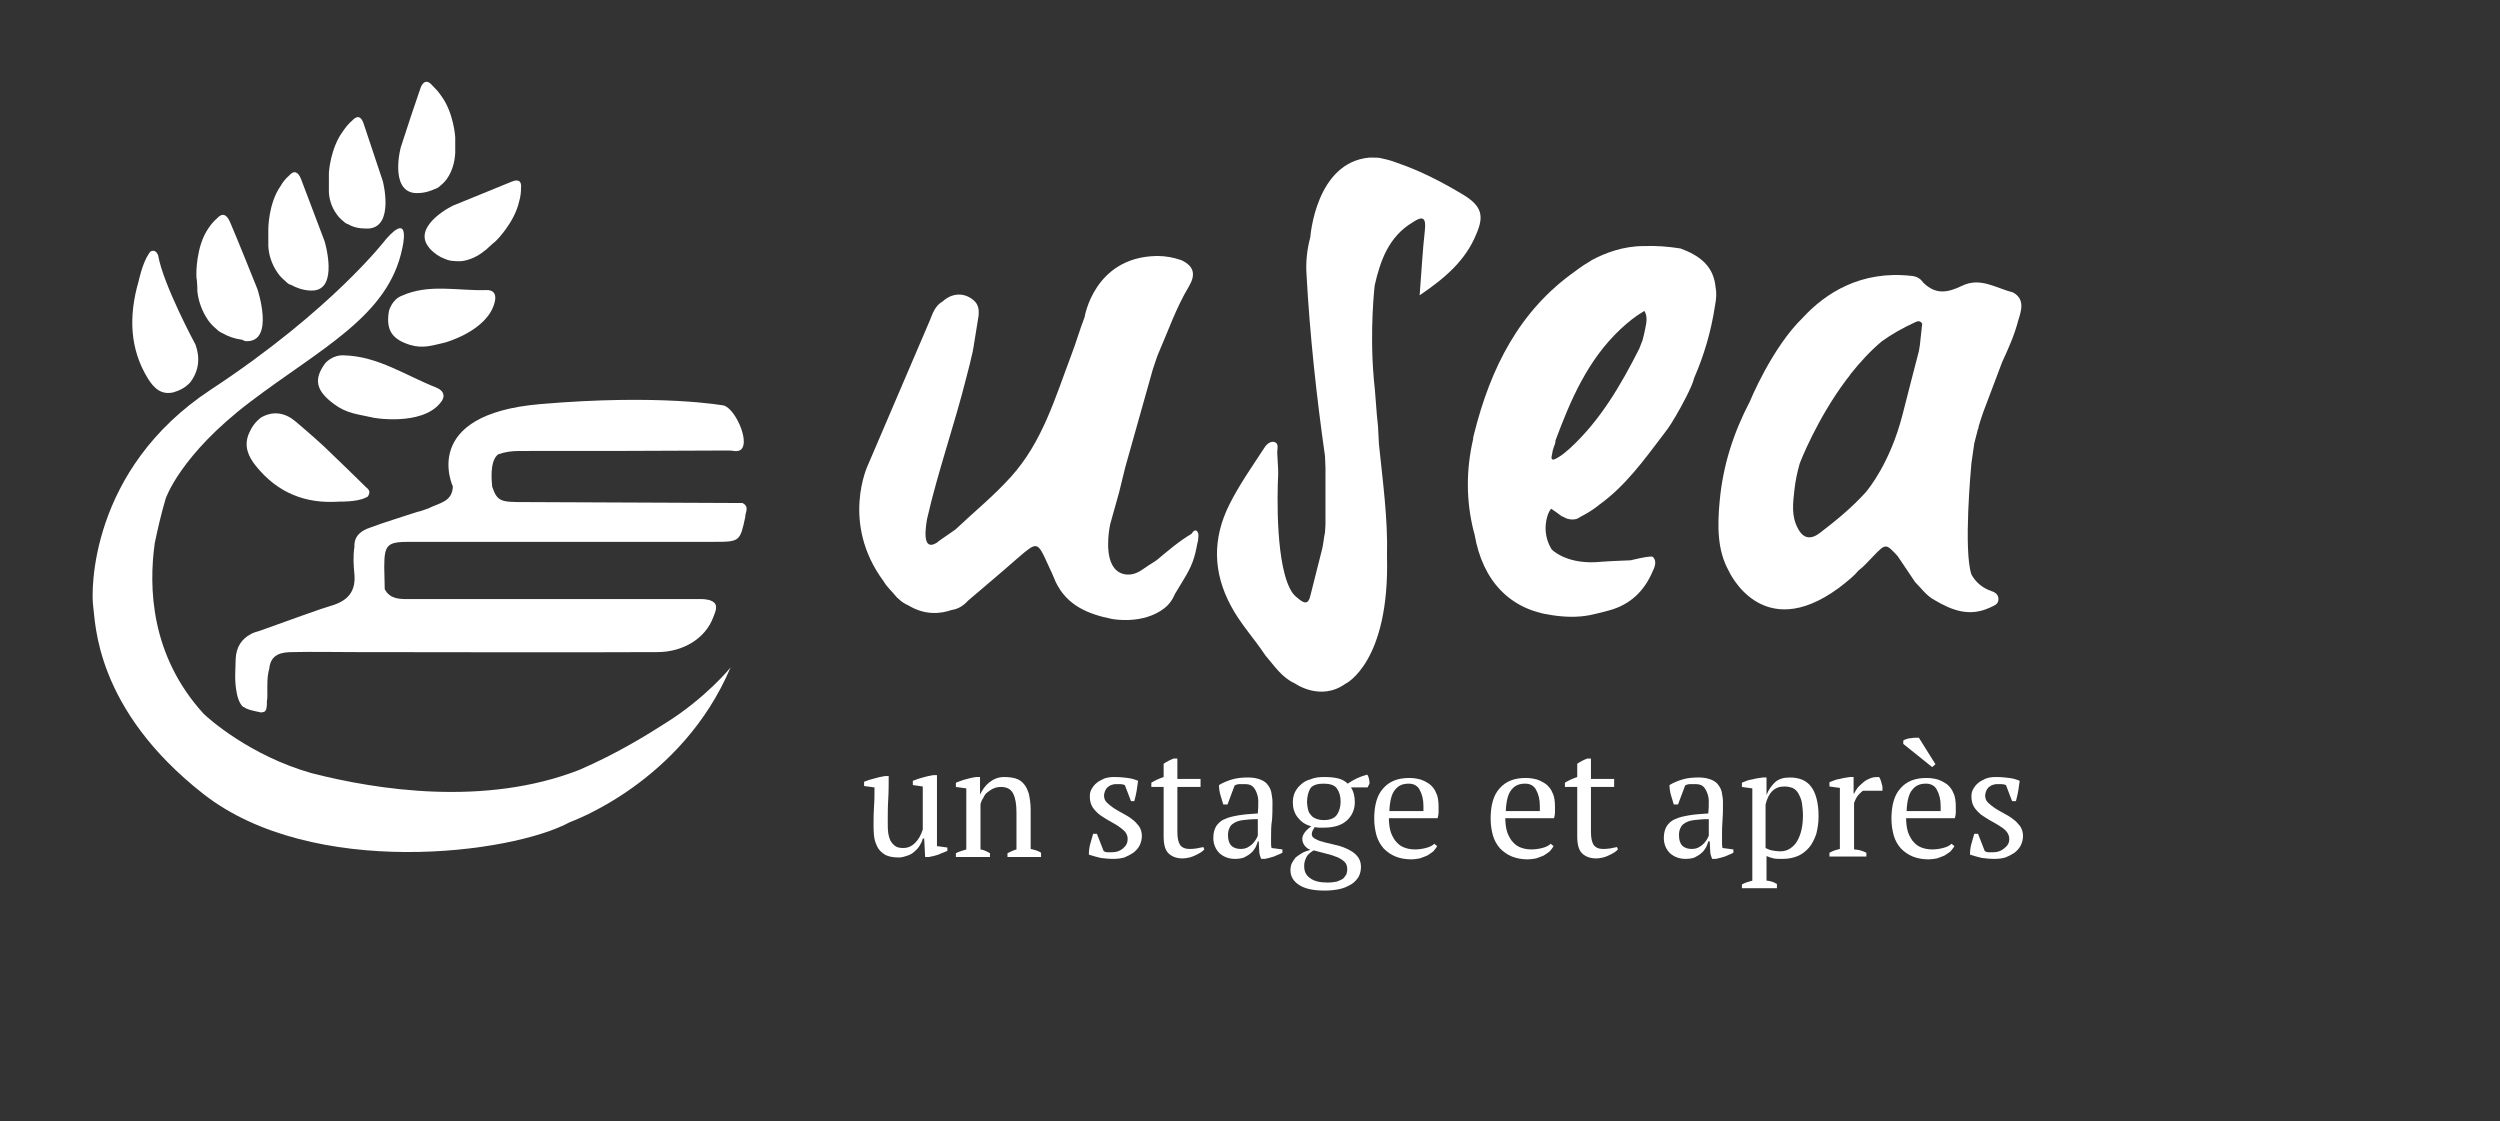 <svg version="1.1" id="Calque_1" xmlns="http://www.w3.org/2000/svg" xmlns:xlink="http://www.w3.org/1999/xlink" x="0px" y="0px"
	 viewBox="0 0 528.3 236.9" style="enable-background:new 0 0 528.3 236.9;" xml:space="preserve">
<rect x="0" y="0" width="528.3" height="236.9" fill="#333333" stroke="none"/>
<style type="text/css">
	.st0{fill:#ffffff;}
	.st1{fill:#ffffff;}
</style>
<g>
	<g>
		<path class="st0" d="M184.6,174.5c0-1.4,0-2.7,0.1-4.1c0.1-1.3,0.1-2.7,0.1-4l-2.2-0.3v-0.9c0.7-0.3,1.4-0.5,2.2-0.7
			c0.7-0.2,1.5-0.4,2.2-0.5h0.8c0,1.6,0,3.3-0.1,4.9c-0.1,1.6-0.1,3.2-0.1,4.8c0,0.9,0,1.6,0.1,2.3c0.1,0.7,0.3,1.3,0.5,1.7
			c0.3,0.5,0.6,0.8,1,1.1c0.4,0.3,1,0.4,1.7,0.4c1,0,1.8-0.4,2.5-1.1c0.7-0.7,1.2-1.6,1.6-2.8v-9.1l-2.1-0.3v-0.9
			c0.7-0.3,1.4-0.5,2.1-0.7c0.7-0.2,1.5-0.4,2.2-0.5h0.8v15l2.2,0.3v0.7c-0.6,0.3-1.3,0.5-1.9,0.8c-0.6,0.2-1.3,0.4-2,0.5h-0.8
			l-0.2-3.9H195c-0.1,0.5-0.3,0.9-0.6,1.4c-0.3,0.5-0.6,0.9-1.1,1.3c-0.4,0.4-0.9,0.7-1.5,0.9c-0.6,0.2-1.2,0.4-1.8,0.4
			c-0.9,0-1.7-0.1-2.3-0.3c-0.7-0.2-1.2-0.6-1.7-1.1c-0.5-0.5-0.8-1.2-1.1-2.1C184.7,177,184.6,175.9,184.6,174.5z"/>
		<path class="st0" d="M220,181.1h-7.1v-0.8c0.6-0.3,1.2-0.6,1.9-0.8v-7.8c0-1.7-0.2-3-0.7-4c-0.5-1-1.4-1.4-2.6-1.4
			c-0.5,0-1.1,0.1-1.5,0.3c-0.5,0.2-0.9,0.5-1.3,0.8c-0.4,0.3-0.7,0.7-0.9,1.2c-0.3,0.4-0.5,0.9-0.6,1.3v9.6c0.7,0.1,1.3,0.4,2,0.8
			v0.8H202v-0.8c0.5-0.3,1.3-0.5,2.2-0.8v-12.9l-2.2-0.3v-0.9c0.6-0.2,1.2-0.5,2-0.7c0.7-0.2,1.5-0.4,2.3-0.5h0.8v3.7h0
			c0.5-1,1.1-1.9,2-2.6c0.9-0.7,1.9-1.1,3.1-1.1c0.9,0,1.7,0.1,2.4,0.3c0.7,0.2,1.3,0.6,1.7,1.1c0.5,0.5,0.8,1.2,1.1,2.1
			c0.2,0.9,0.4,2,0.4,3.4v8.3c0.9,0.2,1.6,0.4,2.2,0.8V181.1z"/>
		<path class="st0" d="M238.3,177.3c0-0.6-0.2-1.1-0.6-1.6c-0.4-0.4-0.9-0.8-1.5-1.2c-0.6-0.4-1.2-0.7-1.9-1.1
			c-0.7-0.4-1.3-0.8-1.9-1.2c-0.6-0.5-1.1-1-1.5-1.6c-0.4-0.6-0.6-1.4-0.6-2.3c0-0.6,0.1-1.1,0.4-1.6c0.3-0.5,0.6-0.9,1.1-1.3
			c0.5-0.4,1-0.6,1.6-0.9c0.6-0.2,1.3-0.3,2-0.3c1.2,0,2.2,0.1,2.9,0.2c0.8,0.1,1.5,0.3,2.2,0.6c-0.1,0.7-0.2,1.4-0.3,2.1
			c-0.1,0.7-0.3,1.4-0.5,2.2H239l-1.3-3.4c-0.3-0.1-0.6-0.2-0.9-0.2c-0.3,0-0.7,0-1,0c-0.4,0-0.7,0.1-1,0.2
			c-0.3,0.1-0.5,0.3-0.8,0.5c-0.2,0.2-0.4,0.5-0.5,0.8c-0.1,0.3-0.2,0.6-0.2,0.9c0,0.6,0.2,1.1,0.6,1.5c0.4,0.4,0.9,0.8,1.5,1.2
			c0.6,0.4,1.2,0.7,1.9,1.1s1.3,0.7,1.9,1.2c0.6,0.4,1.1,1,1.5,1.5c0.4,0.6,0.6,1.3,0.6,2.1c0,0.7-0.2,1.4-0.5,2
			c-0.3,0.6-0.8,1.1-1.3,1.5c-0.6,0.4-1.2,0.7-1.9,1c-0.7,0.2-1.5,0.3-2.4,0.3c-0.9,0-1.8-0.1-2.6-0.2c-0.8-0.2-1.6-0.4-2.5-0.7
			c0-0.8,0.1-1.6,0.3-2.3c0.2-0.7,0.4-1.4,0.6-2.1h0.8l1.4,3.6c0.2,0.2,0.5,0.3,0.9,0.3c0.3,0,0.7,0,0.9,0c1,0,1.7-0.3,2.3-0.8
			C238,178.7,238.3,178.1,238.3,177.3z"/>
		<path class="st0" d="M243.3,165.4c0.8-0.5,1.7-0.9,2.6-1.2v-2.8c0.3-0.2,0.6-0.4,1-0.6c0.4-0.2,0.8-0.4,1.1-0.5h0.8v4.3h4.9v1.7
			h-4.9v9.5c0,1.3,0.2,2.2,0.6,2.8c0.4,0.5,1,0.8,1.9,0.8c0.4,0,0.9,0,1.5-0.1c0.6-0.1,1.1-0.2,1.5-0.3l0.2,0.5
			c-0.2,0.2-0.4,0.4-0.7,0.6c-0.3,0.2-0.7,0.4-1.1,0.6c-0.4,0.2-0.9,0.4-1.3,0.5c-0.5,0.1-1,0.2-1.5,0.2c-1.3,0-2.3-0.4-3-1.1
			c-0.7-0.7-1-1.9-1-3.6v-10.4h-2.6V165.4z"/>
		<path class="st0" d="M268.6,176.8c0,0.5,0,0.9,0,1.3c0,0.4,0,0.7,0.1,1.1l2.3,0.3v0.7c-0.5,0.3-1.2,0.5-1.8,0.8
			c-0.7,0.2-1.3,0.4-1.9,0.5h-0.8c-0.2-0.5-0.4-1.1-0.4-1.7c0-0.6-0.1-1.3-0.1-2h-0.2c-0.1,0.4-0.3,0.9-0.5,1.3
			c-0.3,0.5-0.6,0.9-1,1.2c-0.4,0.4-0.9,0.6-1.4,0.9c-0.5,0.2-1.2,0.3-1.9,0.3c-1.3,0-2.4-0.4-3.3-1.2c-0.8-0.8-1.3-1.9-1.3-3.2
			c0-1,0.2-1.8,0.6-2.5c0.4-0.6,1-1.2,1.8-1.5c0.8-0.4,1.8-0.6,2.9-0.8c1.2-0.2,2.5-0.3,4.1-0.4c0.1-0.9,0.1-1.8,0.1-2.6
			c0-0.8-0.2-1.4-0.4-1.9c-0.2-0.5-0.5-1-0.9-1.3c-0.4-0.3-0.9-0.4-1.6-0.4c-0.3,0-0.7,0-1,0c-0.4,0-0.8,0.1-1.1,0.3l-1.5,4h-0.9
			c-0.2-0.7-0.4-1.3-0.6-2c-0.2-0.7-0.3-1.4-0.3-2.1c0.8-0.5,1.8-0.9,2.8-1.2c1-0.3,2.2-0.4,3.4-0.4c1.1,0,2,0.2,2.7,0.5
			c0.7,0.3,1.2,0.7,1.5,1.2c0.4,0.5,0.6,1.1,0.7,1.7c0.1,0.6,0.2,1.2,0.2,1.8c0,1.3,0,2.6-0.1,3.8
			C268.6,174.5,268.6,175.6,268.6,176.8z M262.2,179.4c0.5,0,1-0.1,1.4-0.3c0.4-0.2,0.8-0.5,1.1-0.8c0.3-0.3,0.5-0.6,0.7-0.9
			c0.2-0.3,0.3-0.6,0.4-0.8v-3.5c-1.3,0-2.3,0.1-3.1,0.2c-0.8,0.1-1.4,0.3-1.9,0.6c-0.5,0.3-0.8,0.6-1,1.1c-0.2,0.4-0.3,0.9-0.3,1.5
			c0,0.9,0.2,1.7,0.7,2.2C260.7,179.2,261.4,179.4,262.2,179.4z"/>
		<path class="st0" d="M279.8,164.2c1.2,0,2.2,0.1,3,0.3c0.8,0.2,1.5,0.6,2,1.1c1.3-0.9,2.6-1.5,4.1-1.9c0.2,0.2,0.3,0.5,0.4,0.9
			c0.1,0.4,0.1,0.7,0.1,1l-0.4,0.8h-3.5c0.5,0.8,0.8,1.8,0.8,3.1c0,1.6-0.6,2.9-1.7,3.9c-1.1,1-2.7,1.5-4.9,1.5c-0.4,0-0.8,0-1,0
			c-0.3,0-0.6-0.1-0.9-0.1c-0.1,0.2-0.2,0.4-0.4,0.7c-0.1,0.2-0.2,0.5-0.2,0.8c0,0.4,0.3,0.8,0.8,1c0.5,0.3,1.1,0.5,1.9,0.7
			c0.8,0.2,1.6,0.4,2.5,0.6c0.9,0.2,1.7,0.5,2.5,0.9c0.8,0.4,1.4,0.8,1.9,1.4c0.5,0.6,0.8,1.3,0.8,2.3c0,0.8-0.2,1.5-0.5,2.1
			c-0.4,0.6-0.9,1.2-1.6,1.6c-0.7,0.4-1.5,0.8-2.5,1c-1,0.2-2,0.3-3.1,0.3c-2.4,0-4.2-0.4-5.4-1.2c-1.2-0.8-1.8-1.8-1.8-3.1
			c0-0.6,0.1-1.1,0.3-1.5c0.2-0.4,0.5-0.8,0.8-1.2c0.4-0.3,0.8-0.6,1.3-0.9c0.5-0.3,1.1-0.5,1.8-0.7c-0.5-0.2-0.9-0.5-1.2-0.9
			c-0.3-0.4-0.5-0.9-0.5-1.4c0-0.5,0.2-1,0.6-1.5c0.4-0.5,0.9-0.9,1.3-1.2c-1.3-0.3-2.2-1-2.9-1.9c-0.7-0.9-1-2-1-3.1
			c0-0.7,0.1-1.4,0.4-2.1c0.3-0.6,0.7-1.2,1.3-1.7c0.5-0.5,1.2-0.9,2-1.1C277.8,164.3,278.8,164.2,279.8,164.2z M284.7,183.7
			c0-0.7-0.2-1.3-0.7-1.7c-0.5-0.4-1.1-0.8-1.8-1c-0.7-0.3-1.5-0.5-2.3-0.7c-0.8-0.2-1.6-0.4-2.3-0.6c-0.8,0.5-1.4,1-1.6,1.6
			c-0.3,0.6-0.4,1.1-0.4,1.7c0,1.2,0.4,2,1.3,2.6c0.8,0.6,2,0.9,3.6,0.9c0.8,0,1.5-0.1,2-0.2c0.5-0.2,1-0.4,1.3-0.6
			c0.3-0.3,0.5-0.6,0.7-0.9C284.6,184.5,284.7,184.1,284.7,183.7z M276.2,169.5c0,0.5,0.1,1,0.2,1.5c0.1,0.5,0.3,0.9,0.6,1.2
			c0.3,0.4,0.6,0.6,1.1,0.8c0.5,0.2,1,0.3,1.7,0.3c1.3,0,2.2-0.4,2.7-1.1c0.5-0.7,0.8-1.7,0.8-2.8c0-1.2-0.3-2.1-0.8-2.8
			c-0.5-0.7-1.5-1-2.8-1c-1.3,0-2.3,0.3-2.8,1C276.5,167.3,276.2,168.3,276.2,169.5z"/>
		<path class="st0" d="M303.7,178.8c-0.2,0.4-0.5,0.7-0.8,1.1c-0.4,0.3-0.8,0.6-1.3,0.9c-0.5,0.2-1,0.4-1.6,0.6
			c-0.6,0.1-1.2,0.2-1.7,0.2c-1.3,0-2.4-0.2-3.4-0.6c-1-0.4-1.8-1-2.5-1.7c-0.7-0.8-1.2-1.7-1.5-2.7c-0.3-1.1-0.5-2.2-0.5-3.6
			c0-2.8,0.6-5,1.9-6.4c1.3-1.5,3.1-2.2,5.5-2.2c0.8,0,1.5,0.1,2.3,0.3c0.7,0.2,1.4,0.6,2,1c0.6,0.5,1.1,1.1,1.4,1.9
			c0.4,0.8,0.5,1.8,0.5,3c0,0.4,0,0.8,0,1.1c0,0.4-0.1,0.8-0.2,1.2h-10.3c0,0.9,0.1,1.8,0.3,2.6c0.2,0.8,0.6,1.5,1,2.1
			c0.5,0.6,1,1.1,1.7,1.4c0.7,0.3,1.5,0.5,2.5,0.5c0.8,0,1.5-0.1,2.3-0.3c0.8-0.2,1.4-0.5,1.8-0.9L303.7,178.8z M297.7,165.6
			c-1.3,0-2.2,0.4-2.9,1.3c-0.7,0.8-1.1,2.3-1.2,4.5h7.2c0-0.2,0-0.4,0-0.6c0-0.2,0-0.4,0-0.5c0-1.4-0.3-2.5-0.8-3.4
			C299.6,166.1,298.8,165.6,297.7,165.6z"/>
		<path class="st0" d="M328.3,178.8c-0.2,0.4-0.5,0.7-0.8,1.1c-0.4,0.3-0.8,0.6-1.3,0.9c-0.5,0.2-1,0.4-1.6,0.6
			c-0.6,0.1-1.2,0.2-1.7,0.2c-1.3,0-2.4-0.2-3.4-0.6c-1-0.4-1.8-1-2.5-1.7c-0.7-0.8-1.2-1.7-1.5-2.7c-0.3-1.1-0.5-2.2-0.5-3.6
			c0-2.8,0.6-5,1.9-6.4c1.3-1.5,3.1-2.2,5.5-2.2c0.8,0,1.5,0.1,2.3,0.3c0.7,0.2,1.4,0.6,2,1c0.6,0.5,1.1,1.1,1.4,1.9
			c0.4,0.8,0.5,1.8,0.5,3c0,0.4,0,0.8,0,1.1c0,0.4-0.1,0.8-0.2,1.2h-10.3c0,0.9,0.1,1.8,0.3,2.6c0.2,0.8,0.6,1.5,1,2.1
			c0.5,0.6,1,1.1,1.7,1.4c0.7,0.3,1.5,0.5,2.5,0.5c0.8,0,1.5-0.1,2.3-0.3c0.8-0.2,1.4-0.5,1.8-0.9L328.3,178.8z M322.3,165.6
			c-1.3,0-2.2,0.4-2.9,1.3c-0.7,0.8-1.1,2.3-1.2,4.5h7.2c0-0.2,0-0.4,0-0.6c0-0.2,0-0.4,0-0.5c0-1.4-0.3-2.5-0.8-3.4
			C324.2,166.1,323.4,165.6,322.3,165.6z"/>
		<path class="st0" d="M330.7,165.4c0.8-0.5,1.7-0.9,2.6-1.2v-2.8c0.3-0.2,0.6-0.4,1-0.6c0.4-0.2,0.8-0.4,1.1-0.5h0.8v4.3h4.9v1.7
			h-4.9v9.5c0,1.3,0.2,2.2,0.6,2.8c0.4,0.5,1,0.8,1.9,0.8c0.4,0,0.9,0,1.5-0.1c0.6-0.1,1.1-0.2,1.5-0.3l0.2,0.5
			c-0.2,0.2-0.4,0.4-0.7,0.6c-0.3,0.2-0.7,0.4-1.1,0.6c-0.4,0.2-0.9,0.4-1.3,0.5c-0.5,0.1-1,0.2-1.5,0.2c-1.3,0-2.3-0.4-3-1.1
			c-0.7-0.7-1-1.9-1-3.6v-10.4h-2.6V165.4z"/>
		<path class="st0" d="M363.9,176.8c0,0.5,0,0.9,0,1.3c0,0.4,0,0.7,0.1,1.1l2.3,0.3v0.7c-0.5,0.3-1.2,0.5-1.8,0.8
			c-0.7,0.2-1.3,0.4-1.9,0.5h-0.8c-0.2-0.5-0.4-1.1-0.4-1.7c0-0.6-0.1-1.3-0.1-2H361c-0.1,0.4-0.3,0.9-0.5,1.3
			c-0.3,0.5-0.6,0.9-1,1.2c-0.4,0.4-0.9,0.6-1.4,0.9c-0.5,0.2-1.2,0.3-1.9,0.3c-1.3,0-2.4-0.4-3.3-1.2c-0.8-0.8-1.3-1.9-1.3-3.2
			c0-1,0.2-1.8,0.6-2.5c0.4-0.6,1-1.2,1.8-1.5c0.8-0.4,1.8-0.6,2.9-0.8c1.2-0.2,2.5-0.3,4.1-0.4c0.1-0.9,0.1-1.8,0.1-2.6
			c0-0.8-0.2-1.4-0.4-1.9c-0.2-0.5-0.5-1-0.9-1.3c-0.4-0.3-0.9-0.4-1.6-0.4c-0.3,0-0.7,0-1,0c-0.4,0-0.8,0.1-1.1,0.3l-1.5,4h-0.9
			c-0.2-0.7-0.4-1.3-0.6-2c-0.2-0.7-0.3-1.4-0.3-2.1c0.8-0.5,1.8-0.9,2.8-1.2c1-0.3,2.2-0.4,3.4-0.4c1.1,0,2,0.2,2.7,0.5
			c0.7,0.3,1.2,0.7,1.5,1.2c0.4,0.5,0.6,1.1,0.7,1.7c0.1,0.6,0.2,1.2,0.2,1.8c0,1.3,0,2.6-0.1,3.8
			C363.9,174.5,363.9,175.6,363.9,176.8z M357.5,179.4c0.5,0,1-0.1,1.4-0.3c0.4-0.2,0.8-0.5,1.1-0.8c0.3-0.3,0.5-0.6,0.7-0.9
			c0.2-0.3,0.3-0.6,0.4-0.8v-3.5c-1.3,0-2.3,0.1-3.1,0.2c-0.8,0.1-1.4,0.3-1.9,0.6c-0.5,0.3-0.8,0.6-1,1.1c-0.2,0.4-0.3,0.9-0.3,1.5
			c0,0.9,0.2,1.7,0.7,2.2C356,179.2,356.7,179.4,357.5,179.4z"/>
		<path class="st0" d="M375.4,187.7h-7.3v-0.8c0.7-0.4,1.5-0.6,2.2-0.8v-19.5l-2.2-0.3v-0.9c0.7-0.3,1.4-0.6,2.2-0.7
			c0.7-0.2,1.5-0.3,2.2-0.4h0.8v3.7h0c0.4-1.1,1.1-2,1.8-2.7c0.8-0.7,1.8-1,3.1-1c2,0,3.5,0.6,4.5,1.9s1.6,3.4,1.6,6.3
			c0,1.4-0.2,2.6-0.5,3.8c-0.4,1.1-0.9,2.1-1.5,2.8c-0.7,0.8-1.5,1.4-2.4,1.8c-1,0.4-2,0.6-3.2,0.6c-0.8,0-1.4,0-1.9-0.1
			c-0.5-0.1-1-0.3-1.5-0.5v5.2c0.4,0,0.7,0.1,1.1,0.2c0.4,0.1,0.7,0.3,1.1,0.5V187.7z M377.1,166.2c-1.1,0-1.9,0.3-2.6,1
			s-1.1,1.6-1.4,2.8v9.2c0.4,0.2,0.8,0.4,1.3,0.5c0.5,0.1,1.1,0.2,1.9,0.2c0.7,0,1.4-0.2,2-0.6c0.6-0.4,1.1-0.9,1.5-1.6
			c0.4-0.7,0.7-1.5,0.9-2.4c0.2-0.9,0.3-1.9,0.3-3c0-0.9-0.1-1.7-0.2-2.5c-0.1-0.8-0.4-1.4-0.7-2c-0.3-0.6-0.7-1-1.3-1.3
			C378.5,166.4,377.9,166.2,377.1,166.2z"/>
		<path class="st0" d="M393.7,167.1c-0.2,0.1-0.5,0.4-0.9,0.8c-0.4,0.4-0.7,1-1,1.8v9.8c0.4,0,0.9,0.1,1.3,0.2
			c0.4,0.1,0.9,0.3,1.3,0.5v0.8h-7.8v-0.8c0.4-0.2,0.8-0.4,1.1-0.5c0.4-0.1,0.7-0.2,1.1-0.3v-12.9l-2.2-0.3v-0.9
			c0.7-0.3,1.4-0.6,2.2-0.7c0.7-0.2,1.5-0.3,2.1-0.4h0.8v3.5h0.1c0.2-0.4,0.5-0.9,0.8-1.3c0.4-0.4,0.8-0.8,1.3-1.2
			c0.5-0.4,1-0.6,1.5-0.8c0.6-0.2,1.1-0.2,1.7-0.2c0.2,0.3,0.3,0.6,0.4,0.9c0.1,0.3,0.2,0.7,0.3,1.1v0.9H393.7z"/>
		<path class="st0" d="M413,178.8c-0.2,0.4-0.5,0.7-0.8,1.1c-0.4,0.3-0.8,0.6-1.3,0.9c-0.5,0.2-1,0.4-1.6,0.6
			c-0.6,0.1-1.2,0.2-1.7,0.2c-1.3,0-2.4-0.2-3.4-0.6c-1-0.4-1.8-1-2.5-1.7c-0.7-0.8-1.2-1.7-1.5-2.7c-0.3-1.1-0.5-2.2-0.5-3.6
			c0-2.8,0.6-5,1.9-6.4c1.3-1.5,3.1-2.2,5.5-2.2c0.8,0,1.5,0.1,2.3,0.3c0.7,0.2,1.4,0.6,2,1c0.6,0.5,1.1,1.1,1.4,1.9
			c0.4,0.8,0.5,1.8,0.5,3c0,0.4,0,0.8,0,1.1c0,0.4-0.1,0.8-0.2,1.2h-10.3c0,0.9,0.1,1.8,0.3,2.6c0.2,0.8,0.6,1.5,1,2.1
			c0.5,0.6,1,1.1,1.7,1.4c0.7,0.3,1.5,0.5,2.5,0.5c0.8,0,1.5-0.1,2.3-0.3c0.8-0.2,1.4-0.5,1.8-0.9L413,178.8z M409,161.5l-0.7,0.6
			l-6.1-4.9v-0.7c0.1-0.1,0.3-0.2,0.6-0.3c0.3-0.1,0.6-0.2,1-0.2c0.4-0.1,0.7-0.1,1-0.1c0.3,0,0.6,0,0.7,0L409,161.5z M407,165.6
			c-1.3,0-2.2,0.4-2.9,1.3c-0.7,0.8-1.1,2.3-1.2,4.5h7.2c0-0.2,0-0.4,0-0.6c0-0.2,0-0.4,0-0.5c0-1.4-0.3-2.5-0.8-3.4
			C408.9,166.1,408.1,165.6,407,165.6z"/>
		<path class="st0" d="M424.6,177.3c0-0.6-0.2-1.1-0.6-1.6s-0.9-0.8-1.5-1.2c-0.6-0.4-1.2-0.7-1.9-1.1c-0.7-0.4-1.3-0.8-1.9-1.2
			c-0.6-0.5-1.1-1-1.5-1.6c-0.4-0.6-0.6-1.4-0.6-2.3c0-0.6,0.1-1.1,0.4-1.6c0.3-0.5,0.6-0.9,1.1-1.3c0.5-0.4,1-0.6,1.6-0.9
			c0.6-0.2,1.3-0.3,2-0.3c1.2,0,2.2,0.1,2.9,0.2c0.8,0.1,1.5,0.3,2.2,0.6c-0.1,0.7-0.2,1.4-0.3,2.1c-0.1,0.7-0.3,1.4-0.5,2.2h-0.8
			l-1.3-3.4c-0.3-0.1-0.6-0.2-0.9-0.2c-0.3,0-0.7,0-1,0c-0.4,0-0.7,0.1-1,0.2c-0.3,0.1-0.5,0.3-0.8,0.5c-0.2,0.2-0.4,0.5-0.5,0.8
			c-0.1,0.3-0.2,0.6-0.2,0.9c0,0.6,0.2,1.1,0.6,1.5c0.4,0.4,0.9,0.8,1.5,1.2c0.6,0.4,1.2,0.7,1.9,1.1c0.7,0.4,1.3,0.7,1.9,1.2
			c0.6,0.4,1.1,1,1.5,1.5c0.4,0.6,0.6,1.3,0.6,2.1c0,0.7-0.2,1.4-0.5,2c-0.3,0.6-0.8,1.1-1.3,1.5c-0.6,0.4-1.2,0.7-1.9,1
			c-0.7,0.2-1.5,0.3-2.4,0.3c-0.9,0-1.8-0.1-2.6-0.2c-0.8-0.2-1.6-0.4-2.5-0.7c0-0.8,0.1-1.6,0.3-2.3c0.2-0.7,0.4-1.4,0.6-2.1h0.8
			l1.4,3.6c0.2,0.2,0.5,0.3,0.9,0.3c0.3,0,0.7,0,0.9,0c1,0,1.7-0.3,2.3-0.8C424.3,178.7,424.6,178.1,424.6,177.3z"/>
	</g>
	<path class="st0" d="M140.8,152.7c-3.9,2.5-10.5,6.6-18.4,10c-20,7.8-42.8,4.2-56.5,0.7c0,0,0,0,0,0c-13.1-3.7-21.9-11.6-22.9-12.6
		c-11.2-12.3-11.6-26.7-10.3-36c0.6-2.9,1.3-6,2.3-9.4c0,0,3-9.2,17.9-20.5s29.2-18.1,32.1-32.4c0,0,2-8.1-3.4-2
		c0,0-11.3,14.9-37,31.8c-25.7,16.9-25.4,42.7-24.9,45.9S20,149.8,43,167.8c23,18,65.1,12.7,77.5,5.9c0,0,23.6-8.3,33.9-32.7
		C154.4,141.1,149.1,147.5,140.8,152.7z"/>
	<g>
		<path class="st1" d="M253,112.3c-0.4-0.5-0.9,0-1.2,0.5c-2.7,1.6-5,3.6-7.4,5.6c-1.1,0.7-2.2,1.4-3.2,2.1
			c-2.2,1.5-4.7,1.1-5.9-0.7c0,0,0,0,0,0c-0.1-0.2-0.2-0.3-0.3-0.5c-1.6-3.1-0.4-8.5-0.4-8.5c0.6-2.3,1.3-4.5,1.9-6.8
			c0.4-1.8,0.9-3.5,1.3-5.3c0,0,0,0,0,0c0,0,0,0,0,0c1.9-6.9,3.9-13.7,5.8-20.6c0.4-1.1,0.7-2.2,1.1-3.2c0,0,0,0,0,0
			c2.1-4.8,3.8-9.8,6.5-14.3c1.5-2.5,1.2-4.3-1.5-5.6c-1.7-0.6-3.4-0.9-5-0.9c-0.1,0-0.3,0-0.4,0C231.2,54.4,229.2,67,229.2,67
			c-1,2.6-1.8,5.4-2.8,8c-3.4,9-6.1,18.4-12.8,25.8c-3.6,4-7.8,7.4-11.7,11.1c-0.9,0.6-1.7,1.2-2.6,1.8c-0.2,0.1-0.4,0.3-0.7,0.5
			c-0.2,0.1-0.3,0.2-0.5,0.4c-3.5,2.3-2.4-3.6-2.2-4.9c2.3-10.1,5.8-19.9,8.3-29.9c0.5-1.9,1-3.8,1.4-5.7h0l0-0.1
			c0-0.2,0.1-0.3,0.1-0.5l1-6.2c0-0.2,0.1-0.4,0.1-0.6l0,0c0.1-1.2,0-2.3-1-3.2c-1.8-1.6-4.4-1.8-6.6,0.2c-1.6,0.9-2.1,2.5-2.7,4
			c-4.4,10.2-8.7,20.4-13.1,30.6c0,0-5.8,12.2,3.3,24.5c0,0,0,0,0,0c0.9,1.5,1.6,1.9,2.7,3.3c0,0,1.2,1.3,2.5,1.8
			c3.6,2.2,6.9,1.8,9.2,1c1.4-0.2,2.5-0.9,3.5-2c3.5-3,7.1-6,10.5-9c4.1-3.5,4.1-3.6,6.4,1.5c0.6,1.2,1.1,2.4,1.6,3.6
			c2.4,5,6.9,6.8,11.9,7.8c0,0,6.5,1.3,11.1-2.3c0,0,0.1-0.1,0.1-0.1c0.9-0.7,1.6-1.7,2.1-2.9c1.5-2.6,3.3-5,4.1-7.9c0,0,0,0,0,0
			c0.3-0.9,0.6-2.8,0.8-3.5c0-0.1,0-0.1,0-0.2c0-0.1,0-0.1,0-0.1l0,0C253.3,113.1,253.3,112.7,253,112.3z"/>
		<path class="st1" d="M309.3,41.2c-4.5-2.7-9.1-5.1-14.1-6.8c-1-0.4-2.1-0.7-3.1-0.9c-0.6-0.2-1.3-0.2-2.2-0.2c-0.1,0-0.3,0-0.4,0
			c0,0,0,0-0.1,0c-11.4,1-12.5,16.8-12.5,16.8l0,0c-0.7,2.6-1,5.3-0.8,8c0.7,12.8,2.1,25.6,3.9,38.3c0,0.8,0.1,1.7,0.1,2.5
			c0,0,0,0,0,0c0,4,0,7.9,0,11.9c0,0,0,0,0,0c0,0.6-0.1,1.1-0.1,1.7c-0.3,1.4-0.3,2.2-0.6,3.5c0,0,0,0,0,0c-0.8,3.3-1.7,6.6-2.5,9.9
			c-0.3,1.3-0.8,1.7-1.7,1.2c-0.2-0.1-0.3-0.2-0.6-0.4c-0.5-0.4-1-0.8-1.4-1.3c-3.7-5.2-3.3-21-3.1-25.1c0-0.1,0-0.1,0-0.2
			c0,0.4,0-0.8,0-0.8c-0.1-1.2-0.1-2.5-0.2-3.7c0-0.8,0.4-1.9-0.6-2.2c-0.8-0.2-1.6,0.4-2.1,1.2c-2.6,4-5.3,7.8-7.4,12
			c-3.6,7.2-3.5,14.3,0.3,21.4c2,3.8,5,7,7.3,10.5c1.9,2.2,3.5,4.7,6.2,5.9l0,0c0,0,5.4,3.9,10.7,0.1c0.1,0,9.4-4.6,8.8-27
			c0,0,0-0.1,0-0.1c0.2-7.8-0.9-15.7-1.7-23.5c-0.1-1.3-0.1-2.5-0.2-3.8c0,0,0,0,0,0c0,0,0,0,0,0c-0.4-3.4-0.5-6.8-0.9-10.1
			c0,0,0-0.1,0-0.1c-0.9-10.3,0.2-19.6,0.2-19.6c1.2-5.3,3-10.3,8-13.3c2.2-1.5,2.9-1,2.6,1.7c-0.5,4.4-0.7,8.7-1.1,13.7
			c5.3-3.6,9.7-7.3,12-13C313.7,45.5,313,43.5,309.3,41.2z"/>
		<path class="st1" d="M362.5,60.4C362.5,60.4,362.5,60.4,362.5,60.4C362.5,60.4,362.5,60.4,362.5,60.4c-0.5-4.4-3.6-6.5-7.4-7.9
			c-2.6-0.4-5.1-0.6-7.7-0.5c0,0-0.1,0-0.1,0c-4.3,0-8.2,1.5-10.8,2.9c-0.1,0-0.2,0.1-0.3,0.2c-2.1,1.2-3.3,2.2-3.3,2.2l0,0
			c-11.8,8.3-17.9,20.4-21.4,34.4c-0.1,0.4-0.2,0.7-0.2,1.1c0,0,0,0,0,0c-1.5,6.5-1.5,13,0.1,19.4c0.1,0.2,0.1,0.5,0.2,0.7
			c0,0,0,0,0,0c0,0,0,0,0,0c1.7,9.9,7.5,15.9,16.4,17.1c2.6,0.4,5.3,0.5,7.9,0h0c1.4-0.3,2.7-0.6,4.1-1c4.5-1.2,7.5-4.1,9.3-8.4
			c0.6-1.2,0.7-2.2,0-2.9c-0.3-0.4-4.7,0.7-4.7,0.7c-2.5,0.1-5,0.2-7.4,0.4c0,0,0,0,0,0c-6.5,0.3-9.3-2.7-9.3-2.7v0
			c-2.4-3.9-0.7-7.6-0.7-7.6c0.2-0.5,0.4-0.8,0.6-1c0,0,0,0,0,0c0.9,0.6,1.7,1.2,2.1,1.5c0,0,0,0,0,0c0.1,0.1,0.1,0.1,0.2,0.1
			c1,0.6,1.9,0.8,2.9,0.6l0,0c0,0,0,0,0,0c0.4-0.1,0.7-0.3,1-0.5c1-0.5,2.4-1.3,3.8-2.4c0,0,0,0,0.1-0.1c5.6-4,9.6-9.6,13.7-15
			c0,0,1.3-1.6,2.4-3.6v0c0,0,0.1-0.1,0.2-0.3c0-0.1,0.1-0.2,0.1-0.2c0.9-1.5,3.4-6.1,3.7-7.7c0,0,0,0,0,0c2.1-4.8,3.6-9.9,4.4-15.2
			C362.7,63.1,362.8,62,362.5,60.4z M347.9,68.2L347.9,68.2c0,0-0.3,1.9-0.8,3.7c-0.2,0.6-0.5,1.2-0.7,1.8
			c-3.9,7.7-8.2,15.1-14.6,21c-0.8,0.7-1.7,1.5-2.6,2c-1.6,1-1.4,0-1.2-0.8l0,0l0.1-0.6c0.4-1.5,0.6-1.4,0.6-2.2
			c3.2-8.6,6.8-17,13.7-23.5c1.6-1.5,3.2-2.8,5.1-3.9C348,66.6,348,67.4,347.9,68.2z"/>
		<path class="st1" d="M425.4,61.8c-3.6-0.9-6.9-3.3-10.8-1.4c-2.9,1.4-5.5,2-8.2-0.7c-0.9-1.4-2.5-1.4-2.5-1.4
			c-10.6-1.2-18.1,3.6-22.9,8.8c0,0,0,0,0,0c-6.6,6.4-11.2,17.7-11.2,17.7l0,0c-3.4,6.5-5.7,13.4-6.4,21.1
			c-0.5,5.3-0.5,10.4,1.9,14.7l0,0c0,0,6.9,15.6,23.2,3.7c0,0,0,0,0,0c0,0,0,0,0,0c2.1-1.6,3.5-2.8,4.2-3.7c1.2-0.9,2.1-2,3.1-3
			c2.7-2.8,2.7-2.8,5.2-0.1c1.2,1.8,2.5,3.7,3.7,5.5c1.3,1.3,2.4,2.9,4.1,3.8c3.7,2.2,7.4,3.6,11.7,1.6c0.8-0.4,1.7-0.6,1.8-1.6
			c0.1-1-0.5-1.6-1.5-1.9c-2-0.7-3.3-1.9-4.2-3.5c-1.7-5.1-0.1-22.4,0-23.5c0.2-1.4,0.4-2.8,0.6-4.2c0.3-1,0.5-2.1,0.8-3.1
			c0.1,0,0.1-0.1,0.1-0.3c0-0.1,0-0.1,0-0.1c0.3-1,0.6-2,1-3.1h0c1.3-3.5,2.7-7.1,4-10.6c1.3-2.8,2.6-5.7,3.4-8.8
			C427.2,65.5,427.9,63.2,425.4,61.8z M384.6,112.6c-1.8,1.4-3.5,1.4-4.7-1c-1.4-2.6-1-5.4-0.7-8.1c0.2-1.9,0.6-3.7,1.1-5.5
			c0.1-0.3,3.6-9.4,9.9-17.8c0.3-0.4,0.6-0.7,0.9-1.2c2-2.5,4.2-4.9,6.6-6.9c2.1-1.5,4.4-2.8,6.8-3.9c0.6-0.3,1.2-0.6,1.7,0.2
			c-0.2,1.5-0.3,3.1-0.5,4.6c-0.1,0.4-0.1,0.8-0.2,1.2l0,0c-1.2,4.5-2.3,9-3.5,13.6c-2.6,10-7.1,15.5-7.8,16.3
			C391.3,107.3,388,110,384.6,112.6z"/>
		<path class="st1" d="M156.9,106.3C156.9,106.3,156.9,106.3,156.9,106.3C156.9,106.3,156.9,106.3,156.9,106.3
			c-15.3-0.1-30.6-0.1-45.8-0.2c-5.2,0-6,0-7.1-3.3c0,0,0,0,0,0c-0.5-4.9,0.6-6.3,1.3-6.8c1.4-0.5,2.9-0.7,4.4-0.7
			c14.8,0,29.6,0,44.4-0.1c1,0,2.3,0.6,2.9-0.8c0.9-2.2-1.7-7.9-4-8.7c0,0-13.3-2.5-38.9-0.3s-18.4,17.4-18.4,17.4
			c-0.1,3.3-3,3.5-5.1,4.6c-0.8,0.3-1.6,0.6-2.5,0.8c-3.3,1.1-6.7,2.1-9.9,3.3c-1.8,0.6-3.4,1.7-3.3,4c-0.3,2-0.2,3.9,0,5.9
			c0.3,3.7-1.5,5.6-4.9,6.6c-0.7,0.2-1.5,0.5-2.2,0.7c-5.5,1.9-10.3,3.7-12.9,4.6c-0.7,0.2-1.4,0.4-1.9,0.7c0,0,0,0,0,0l0,0
			c-1.9,1-3.1,2.7-3.2,5.3c0,1.2-0.1,2.3-0.1,3.5l0,0c0,0-0.1,5.1,1.7,6.6c0,0,0,0,0.1,0c0.5,0.4,1.4,0.7,3.4,1.1c0,0,0.3,0.1,0.6,0
			c0,0,0,0,0,0c0.4,0,0.7-0.3,0.8-0.8l0,0l0,0c0-0.2,0.1-0.5,0.1-0.8c0,0,0-0.1,0-0.1l0-0.7c0.1-0.4,0.1-0.9,0.1-1.3
			c0-1.9-0.1-3.7,0.4-5.5c0.3-3.1,2.6-3.5,5-3.5c4.3-0.1,8.6,0,12.9,0c21.4,0,42.7,0.1,64.1,0c5.6,0,10.2-3,11.8-7.3l0,0
			c0,0,0.6-1.4,0.6-1.9c0.4-2.3-3.7-2-3.7-2v0c-20.4,0-40.8,0-61.2,0c-2,0-4,0-5.1-2.1c0-1.5-0.1-3.1-0.1-4.6c0-4.8,0.6-5.4,5.3-5.4
			c21.5,0,43,0,64.5,0c5.3,0,5.4-0.1,6.5-5.3C157.4,108.4,158.5,107.1,156.9,106.3z"/>
		<path class="st0" d="M90.5,52.1c0.1,0.1,0.2,0.3,0.3,0.4c1,1.1,2.1,1.8,3.2,2.2c0.4,0.2,0.8,0.3,1.3,0.4c0.7,0.1,1.4,0.1,2.1,0.1
			c0,0,0,0,0,0c0,0,0,0,0,0c1.9-0.2,3.7-1.1,5.1-2.3l0,0l0.2-0.1c0.1-0.1,0.3-0.3,0.4-0.4l1-0.9c0.3-0.2,0.6-0.5,0.9-0.8
			c0,0,3.7-3.7,4.7-8.1c0,0,0,0,0,0c0.3-1,0.4-2,0.4-2.7c0,0,0-0.1,0-0.1c0.2-1.6-0.6-2-2-1.4c-4,1.6-8,3.3-12,4.9
			C96,43.2,87.1,47.6,90.5,52.1z"/>
		<path class="st0" d="M86.7,72.9c2.8,0.8,4.6,0.1,7.3-0.5c0,0,8.9-2.4,10.5-8.4c0.5-1.7-0.1-2.8-1.8-2.7c-5.9,0.2-12-1.4-17.8,1.2
			c-2.1,0.8-2.7,3.2-2.7,3.2C81.5,69.7,82.8,71.7,86.7,72.9z"/>
		<path class="st0" d="M70.5,96.3c-2.5-2.5-5.3-4.9-8-7.2c-2.1-1.8-4.6-2.4-7.3-0.9c-1.2,0.9-2,2-2.6,3.4c-1.1,2.6-0.2,4.8,1.5,6.9
			c4.6,5.7,10.5,8,17.6,7.5c0,0,3.6,0.1,5.5-0.8c0.1-0.1,0.3-0.1,0.4-0.2c0.1-0.1,0.2-0.1,0.2-0.2c0.1-0.1,0.1-0.3,0.2-0.4
			c0.2-0.7-0.2-1.1-0.6-1.4v0C75.7,101.3,70.5,96.3,70.5,96.3z"/>
		<path class="st0" d="M93,85.2c1.2-1.3,0.9-2.6-0.8-3.3c-6.4-2.5-12.3-6.6-19.4-6.8c-2.6-0.2-4.1,1.7-4.1,1.7
			c-2.5,3.4-1.9,5.8,1.9,8.6c2.7,2,4.9,2.1,8,2.8C78.6,88.3,89,90.1,93,85.2z"/>
		<path class="st0" d="M71.1,45.2C71.1,45.2,71.1,45.2,71.1,45.2C71.1,45.3,71.1,45.3,71.1,45.2c0.4,0.6,0.9,1.1,1.4,1.5
			c0.3,0.3,0.7,0.6,1.1,0.7c1,0.6,2.3,0.9,3.8,0.9c0.2,0,0.4,0,0.5,0c5.5-0.4,3-10,3-10c-1.4-4.1-2.7-8.2-4.1-12.3
			c-0.5-1.4-1.3-1.7-2.4-0.5c0,0,0,0-0.1,0.1c-0.5,0.4-1.2,1.2-1.8,2.1c0,0,0,0,0,0c-2.7,3.6-3,8.8-3,8.8c0,0.4,0,0.8,0,1.2l0,1.3
			c0,0.2,0,0.4,0,0.6l0,0.2l0,0C69.4,41.7,70,43.7,71.1,45.2z"/>
		<path class="st0" d="M87.7,40.8c0.2,0,0.3,0,0.5,0c1.5,0,2.7-0.4,3.8-0.9c0.4-0.1,0.8-0.4,1.1-0.7c0.5-0.4,1-0.9,1.4-1.5
			c0,0,0,0,0,0c0,0,0,0,0,0c1.1-1.6,1.6-3.5,1.7-5.4l0,0l0-0.2c0-0.2,0-0.4,0-0.6l0-1.3c0-0.4,0-0.8,0-1.2c0,0-0.3-5.2-3-8.8
			c0,0,0,0,0,0c-0.6-0.9-1.3-1.6-1.8-2.1c0,0,0,0-0.1-0.1c-1-1.2-1.9-0.8-2.4,0.5c-1.4,4.1-2.8,8.2-4.1,12.3
			C84.7,30.8,82.2,40.3,87.7,40.8z"/>
		<path class="st0" d="M56.7,51.2c0,0.2,0,0.4,0,0.6l0,0.2l0,0c0.1,2,0.8,4,2,5.7c0,0,0,0,0,0c0,0,0,0,0,0c0.4,0.6,1,1.2,1.6,1.7
			c0.4,0.4,0.7,0.7,1.2,0.8c1.1,0.6,2.4,1.1,4,1.2c0.2,0,0.4,0,0.5,0c5.7-0.1,2.6-10.4,2.6-10.4c-1.7-4.4-3.3-8.8-5-13.2
			c-0.6-1.5-1.5-1.9-2.5-0.7c0,0,0,0-0.1,0.1c-0.5,0.4-1.2,1.2-1.7,2.1c0,0,0,0,0,0c-2.6,3.7-2.6,9.1-2.6,9.1c0,0.4,0,0.8,0,1.2
			L56.7,51.2z"/>
		<path class="st0" d="M52.1,72.1c6,0.1,2.3-11,2.3-11c-1.9-4.7-3.8-9.5-5.8-14.2c-0.7-1.6-1.6-2-2.7-0.8c0,0,0,0-0.1,0.1
			c-0.5,0.4-1.2,1.2-1.8,2.1c0,0,0,0,0,0c-2.6,3.8-2.5,9.6-2.5,9.6c0,0.4,0,0.9,0.1,1.3l0.1,1.5c0,0.2,0,0.4,0,0.6l0,0.2l0,0
			c0.2,2.1,1,4.3,2.3,6.2c0,0,0,0,0,0c0,0,0,0,0,0c0.5,0.7,1.1,1.3,1.7,1.8c0.4,0.4,0.8,0.7,1.3,0.9c1.2,0.7,2.6,1.2,4.2,1.4
			C51.7,72.1,51.9,72.1,52.1,72.1z"/>
		<path class="st0" d="M33.4,53.9c0,0-0.4-1-1.1-0.9c-0.2,0-0.3,0.1-0.4,0.1c-0.1,0-0.1,0.1-0.2,0.2c-0.1,0.1-0.2,0.2-0.3,0.4
			c-1.3,1.9-2.1,5.7-2.1,5.7c-2.2,7.6-1.8,14.4,1.9,20.5c1.4,2.3,3,3.6,5.5,3c1.3-0.4,2.5-1,3.5-2.1c1.9-2.5,2.1-5.3,1.1-8
			C41.3,72.8,34.5,60.2,33.4,53.9z"/>
	</g>
</g>
			</svg>